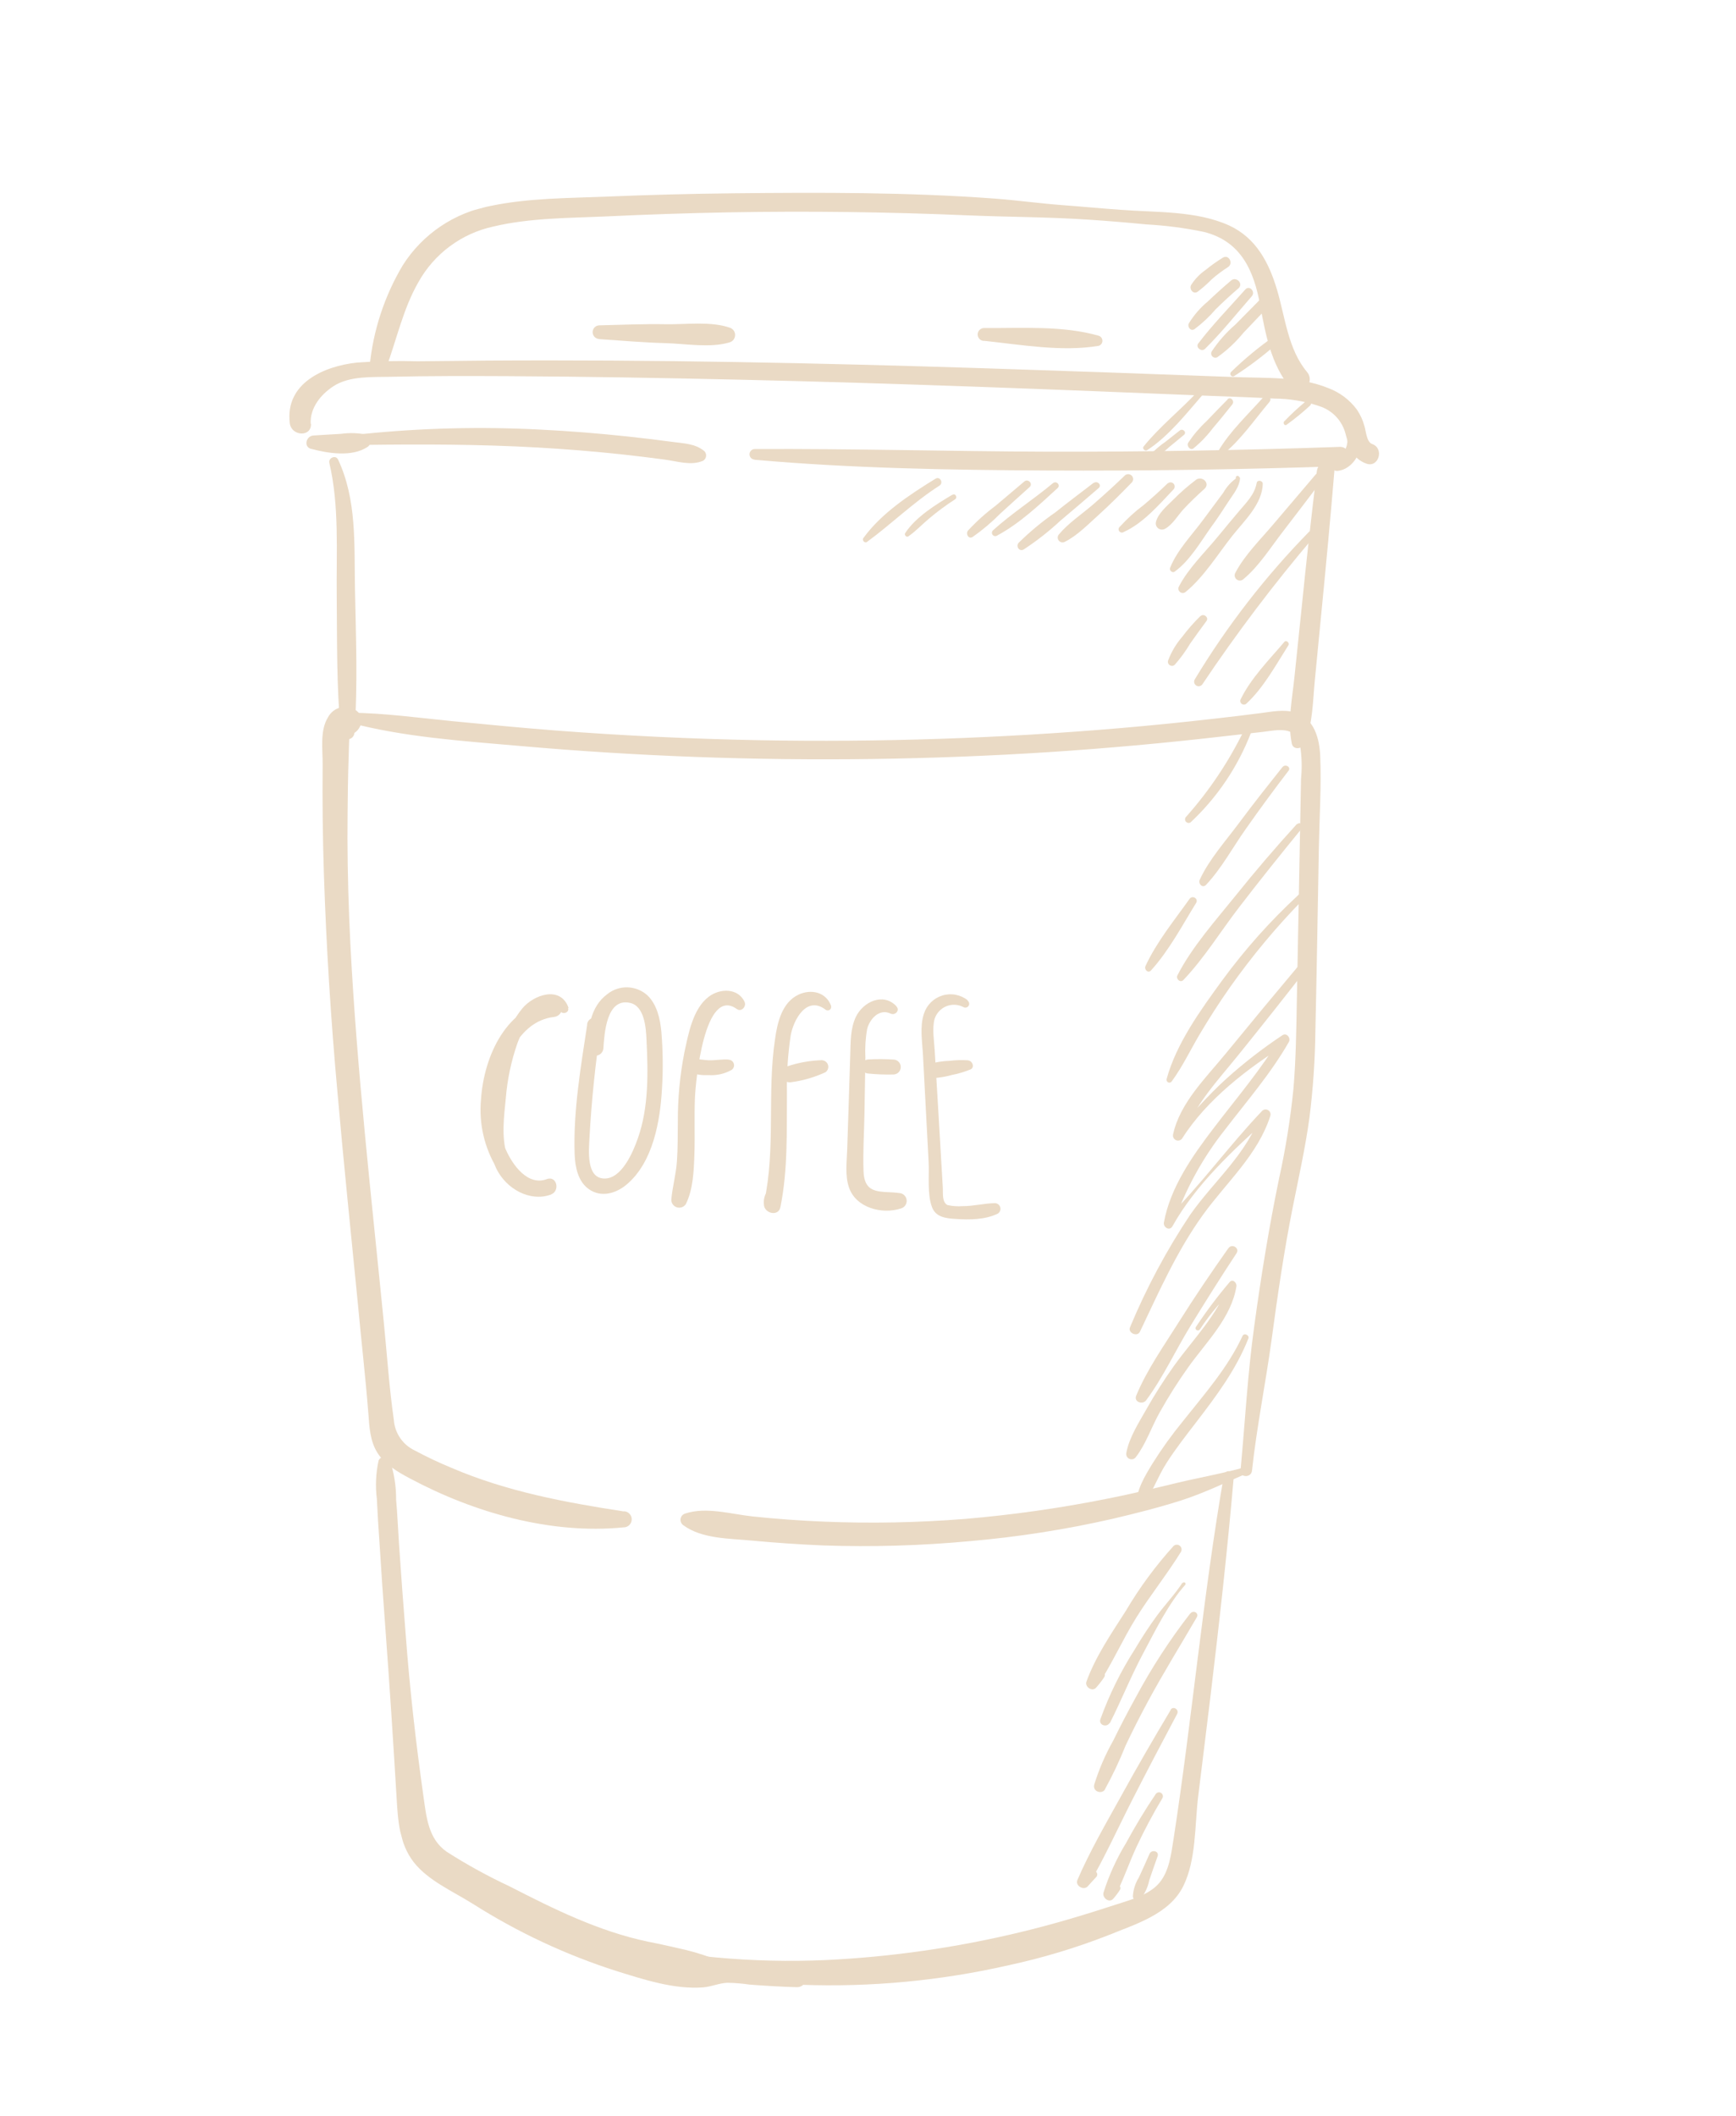 <svg width="142" height="173" viewBox="0 0 142 173" fill="none" xmlns="http://www.w3.org/2000/svg">
<g clip-path="url(#clip0_1_2090)">
<path d="M25.412 34.638C25.354 33.343 26.241 32.25 27.285 31.572C28.599 30.722 30.456 30.843 31.956 30.808C35.129 30.734 38.308 30.742 41.484 30.756C47.832 30.79 54.184 30.902 60.535 31.046C73.383 31.336 86.227 31.842 99.066 32.37C100.792 32.432 102.527 32.492 104.257 32.589C105.508 32.597 106.749 32.808 107.932 33.214C108.458 33.382 108.931 33.683 109.307 34.087C109.682 34.492 109.947 34.986 110.076 35.523C110.357 36.569 110.65 37.508 111.764 37.907C112.773 38.271 113.25 36.664 112.242 36.306C111.78 36.146 111.734 35.252 111.613 34.859C111.484 34.371 111.273 33.908 110.989 33.49C110.398 32.692 109.588 32.082 108.658 31.735C106.301 30.767 103.545 30.929 101.05 30.832C94.193 30.573 87.338 30.332 80.484 30.11C66.92 29.676 53.35 29.395 39.775 29.484C37.902 29.498 36.023 29.53 34.144 29.54C32.492 29.492 30.839 29.527 29.192 29.646C26.487 29.941 23.315 31.33 23.702 34.593C23.822 35.667 25.485 35.771 25.437 34.652L25.412 34.638Z" fill="#EADAC5"/>
<path d="M29.774 36.378C34.507 36.316 39.258 36.322 43.986 36.591C46.317 36.721 48.65 36.914 50.954 37.162C52.083 37.284 53.206 37.424 54.331 37.573C55.456 37.722 56.51 38.095 57.504 37.677C57.57 37.639 57.627 37.587 57.67 37.524C57.713 37.462 57.741 37.39 57.753 37.315C57.764 37.24 57.759 37.163 57.737 37.09C57.715 37.018 57.676 36.951 57.625 36.895C56.872 36.258 55.919 36.261 54.971 36.127C53.774 35.966 52.583 35.824 51.384 35.694C48.993 35.438 46.592 35.243 44.191 35.126C39.375 34.874 34.546 34.992 29.748 35.478C29.181 35.536 29.125 36.4 29.73 36.39L29.774 36.378Z" fill="#EADAC5"/>
<path d="M61.717 37.592C69.675 38.295 77.669 38.429 85.634 38.471C93.598 38.512 101.586 38.39 109.556 38.121C110.559 38.088 110.601 36.52 109.589 36.539C101.625 36.818 93.649 36.949 85.662 36.932C77.686 36.904 69.713 36.676 61.734 36.717C61.623 36.717 61.515 36.762 61.435 36.84C61.356 36.918 61.309 37.025 61.307 37.137C61.304 37.248 61.345 37.357 61.421 37.439C61.497 37.521 61.602 37.571 61.713 37.577L61.717 37.592Z" fill="#EADAC5"/>
<path d="M31.555 30.171C32.444 27.794 32.951 25.283 34.231 23.058C34.872 21.911 35.749 20.913 36.806 20.131C37.861 19.349 39.072 18.801 40.356 18.523C43.362 17.806 46.588 17.833 49.659 17.692C52.941 17.536 56.232 17.427 59.532 17.364C66.103 17.246 72.669 17.328 79.232 17.611C82.519 17.747 85.788 17.741 89.072 17.962C90.641 18.066 92.207 18.197 93.773 18.349C95.353 18.435 96.924 18.64 98.472 18.961C101.507 19.721 102.556 22.108 103.076 24.952C103.521 27.355 103.959 29.754 105.536 31.706C106.312 32.646 107.686 31.334 106.901 30.402C105.358 28.556 105.126 25.949 104.464 23.715C103.803 21.481 102.747 19.457 100.551 18.441C97.873 17.214 94.531 17.38 91.66 17.154C90.101 17.047 88.528 16.892 86.961 16.777C85.101 16.641 83.258 16.38 81.407 16.241C74.303 15.712 67.115 15.73 59.99 15.805C56.567 15.841 53.143 15.93 49.718 16.072C46.544 16.204 43.252 16.184 40.135 16.836C38.663 17.107 37.264 17.679 36.025 18.517C34.786 19.355 33.734 20.441 32.936 21.706C31.439 24.224 30.516 27.042 30.235 29.958C30.146 30.763 31.312 30.849 31.565 30.168L31.555 30.171Z" fill="#EADAC5"/>
<path d="M48.997 27.725C50.814 27.852 52.627 28.006 54.45 28.057C56.07 28.1 58.089 28.472 59.675 27.994C59.804 27.957 59.917 27.881 59.999 27.775C60.081 27.669 60.127 27.54 60.13 27.406C60.134 27.272 60.094 27.141 60.018 27.031C59.941 26.922 59.832 26.839 59.705 26.796C58.155 26.252 56.134 26.537 54.507 26.511C52.684 26.476 50.85 26.558 49.047 26.601C48.899 26.597 48.755 26.653 48.648 26.755C48.541 26.858 48.479 26.999 48.475 27.147C48.472 27.295 48.528 27.439 48.63 27.546C48.733 27.653 48.873 27.715 49.022 27.719L48.997 27.725Z" fill="#EADAC5"/>
<path d="M80.485 27.865C83.511 28.181 86.834 28.785 89.865 28.277C89.953 28.252 90.031 28.199 90.087 28.126C90.142 28.053 90.174 27.964 90.175 27.872C90.177 27.78 90.149 27.69 90.096 27.615C90.043 27.54 89.968 27.484 89.88 27.455C86.936 26.603 83.546 26.846 80.504 26.822C80.435 26.821 80.367 26.833 80.302 26.859C80.238 26.884 80.179 26.922 80.13 26.97C80.029 27.067 79.972 27.201 79.97 27.34C79.968 27.48 80.021 27.614 80.118 27.715C80.215 27.815 80.348 27.873 80.488 27.875L80.485 27.865Z" fill="#EADAC5"/>
<path d="M28.502 59.063C33.021 60.275 37.865 60.586 42.529 60.993C47.319 61.415 52.118 61.714 56.925 61.891C66.544 62.245 76.175 62.114 85.78 61.498C90.51 61.189 95.23 60.763 99.939 60.221C101.064 60.091 102.191 59.964 103.318 59.84C104.545 59.684 105.948 59.345 106.331 60.873C106.482 61.804 106.512 62.751 106.42 63.69L106.349 67.531L106.077 81.838C106.034 84.24 106.002 86.644 105.799 89.037C105.55 91.505 105.156 93.956 104.621 96.378C103.796 100.363 103.149 104.369 102.598 108.396C102.049 112.333 101.843 116.279 101.471 120.232C101.417 120.833 102.343 120.847 102.409 120.253C102.795 116.684 103.518 113.14 104.005 109.597C104.497 105.953 105.025 102.309 105.745 98.698C106.231 96.266 106.773 93.846 107.11 91.386C107.409 89.003 107.571 86.605 107.597 84.204C107.711 79.23 107.787 74.25 107.88 69.276C107.924 66.816 108.089 64.323 107.992 61.864C107.936 60.406 107.518 58.746 105.946 58.26C105.042 57.978 104.054 58.185 103.137 58.305C101.875 58.465 100.601 58.623 99.343 58.761C96.81 59.051 94.275 59.306 91.737 59.525C81.866 60.371 71.958 60.704 62.053 60.522C56.537 60.416 51.027 60.154 45.522 59.735C42.7 59.516 39.88 59.244 37.065 58.971C34.25 58.697 31.46 58.302 28.631 58.273C28.528 58.271 28.428 58.306 28.349 58.371C28.269 58.437 28.217 58.53 28.2 58.631C28.184 58.733 28.205 58.837 28.26 58.925C28.315 59.012 28.399 59.077 28.498 59.106L28.502 59.063Z" fill="#EADAC5"/>
<path d="M101.888 119.952C100.031 120.476 98.127 120.803 96.25 121.253C94.373 121.704 92.47 122.172 90.556 122.543C86.718 123.311 82.84 123.862 78.94 124.193C75.097 124.499 71.239 124.573 67.387 124.415C65.44 124.336 63.498 124.194 61.559 123.99C59.794 123.802 57.778 123.184 56.048 123.752C55.95 123.781 55.862 123.838 55.795 123.914C55.728 123.991 55.684 124.086 55.669 124.187C55.654 124.288 55.667 124.391 55.709 124.485C55.75 124.578 55.817 124.658 55.902 124.714C57.414 125.835 59.714 125.79 61.517 125.967C63.453 126.148 65.395 126.279 67.343 126.362C71.334 126.499 75.331 126.382 79.307 126.013C83.231 125.675 87.127 125.067 90.967 124.194C92.856 123.751 94.757 123.273 96.607 122.683C98.457 122.093 100.247 121.22 102.07 120.433C102.338 120.319 102.159 119.885 101.885 119.958L101.888 119.952Z" fill="#EADAC5"/>
<path d="M51.032 123.581C46.21 122.839 41.448 121.955 36.935 120.019C35.911 119.597 34.909 119.124 33.933 118.6C33.451 118.374 33.038 118.024 32.736 117.585C32.434 117.146 32.254 116.635 32.216 116.104C31.839 113.484 31.663 110.831 31.402 108.196C30.384 97.9 29.196 87.596 28.663 77.254C28.514 74.347 28.433 71.438 28.422 68.527C28.425 67.103 28.438 65.683 28.459 64.265C28.476 63.484 28.487 62.685 28.518 61.921L28.542 61.071C28.553 60.858 28.558 60.642 28.564 60.431C28.724 59.932 28.5 59.761 27.904 59.921C29.1 60.649 30.267 58.763 29.051 58.041C28.869 57.927 28.666 57.852 28.453 57.82C28.241 57.788 28.024 57.8 27.817 57.856C27.61 57.912 27.416 58.009 27.248 58.143C27.08 58.277 26.941 58.443 26.84 58.633C26.146 59.721 26.404 61.288 26.391 62.512C26.363 65.498 26.397 68.482 26.494 71.465C26.69 77.421 27.062 83.371 27.603 89.302C28.108 95.102 28.714 100.884 29.281 106.678C29.553 109.651 29.9 112.609 30.131 115.582C30.215 116.677 30.264 117.801 30.858 118.764C31.451 119.727 32.55 120.366 33.558 120.898C38.794 123.689 45.049 125.473 50.999 124.885C51.174 124.889 51.343 124.823 51.469 124.702C51.596 124.582 51.669 124.415 51.673 124.241C51.677 124.066 51.611 123.896 51.49 123.77C51.369 123.644 51.203 123.57 51.028 123.567L51.032 123.581Z" fill="#EADAC5"/>
<path d="M25.457 36.701C26.835 37.071 28.785 37.382 30.056 36.549C30.144 36.491 30.215 36.41 30.261 36.314C30.306 36.218 30.324 36.112 30.313 36.007C30.302 35.901 30.263 35.801 30.199 35.717C30.135 35.633 30.049 35.568 29.95 35.529C29.27 35.396 28.572 35.378 27.886 35.474C27.136 35.512 26.39 35.565 25.641 35.609C25.031 35.641 24.807 36.545 25.458 36.706L25.457 36.701Z" fill="#EADAC5"/>
<path d="M26.94 37.856C27.763 41.358 27.505 45.107 27.543 48.673C27.58 52.411 27.517 56.187 27.885 59.91C27.889 60.052 27.947 60.186 28.048 60.286C28.148 60.386 28.283 60.443 28.424 60.446C28.566 60.449 28.703 60.398 28.808 60.303C28.913 60.208 28.977 60.076 28.987 59.935C29.281 56.003 29.108 52.012 29.034 48.074C28.968 44.521 29.197 40.858 27.651 37.571C27.46 37.172 26.839 37.438 26.94 37.856Z" fill="#EADAC5"/>
<path d="M107.721 38.471C107.261 42.233 106.842 45.997 106.464 49.765L105.888 55.303C105.704 57.124 105.3 58.979 105.663 60.784C105.773 61.352 106.517 61.253 106.716 60.801C107.398 59.161 107.379 57.31 107.557 55.548C107.743 53.632 107.929 51.716 108.114 49.8C108.483 46.031 108.837 42.266 109.148 38.513C109.221 37.592 107.85 37.582 107.724 38.481L107.721 38.471Z" fill="#EADAC5"/>
<path d="M100.119 120.589C98.399 130.486 97.522 140.441 95.997 150.344C95.8 151.566 95.653 152.974 94.826 153.956C93.999 154.937 92.476 155.34 91.256 155.735C88.672 156.58 86.047 157.367 83.4 157.997C78.192 159.251 72.876 160.01 67.525 160.264C64.533 160.396 61.536 160.323 58.554 160.047C55.368 159.758 52.314 159.045 49.174 158.497C48.156 158.319 47.661 159.757 48.701 160.076C51.361 160.889 54.213 161.22 56.976 161.612C59.819 161.987 62.678 162.211 65.544 162.284C71.239 162.491 76.936 161.955 82.491 160.689C85.256 160.095 87.969 159.28 90.604 158.253C92.838 157.335 95.648 156.535 96.796 154.204C97.848 152.066 97.724 149.273 97.999 146.956C98.329 144.274 98.659 141.591 98.988 138.906C99.716 132.839 100.4 126.784 100.923 120.693C100.962 120.253 100.245 120.12 100.146 120.571L100.119 120.589Z" fill="#EADAC5"/>
<path d="M30.969 119.415C30.742 120.447 30.693 121.51 30.826 122.557C30.889 123.773 30.955 124.997 31.046 126.216C31.188 128.509 31.346 130.801 31.52 133.093C31.865 137.745 32.165 142.388 32.444 147.047C32.551 148.875 32.671 150.751 33.84 152.257C35.009 153.763 37.073 154.657 38.693 155.675C42.35 157.996 46.29 159.839 50.416 161.157C52.642 161.851 55.143 162.675 57.507 162.497C58.19 162.445 58.837 162.141 59.503 162.12C60.109 162.13 60.715 162.18 61.315 162.269C62.594 162.366 63.868 162.445 65.146 162.48C66.204 162.516 66.271 160.81 65.182 160.834C63.247 160.87 60.805 161.147 58.984 160.398C58.067 160.005 57.119 159.687 56.15 159.448C55.104 159.204 54.049 158.963 53.004 158.76C48.953 157.906 45.319 156.101 41.672 154.232C39.903 153.405 38.19 152.463 36.544 151.411C35.018 150.352 34.876 148.55 34.632 146.839C34.009 142.439 33.511 138.038 33.181 133.597C32.986 131.16 32.806 128.722 32.641 126.281C32.557 125.066 32.511 123.836 32.402 122.628C32.41 121.514 32.232 120.406 31.875 119.351C31.697 118.943 31.077 119.072 30.958 119.45L30.969 119.415Z" fill="#EADAC5"/>
<path d="M110.207 35.854C110.242 36.204 110.161 36.555 109.977 36.854C109.756 37.123 109.472 37.334 109.151 37.469C108.728 37.729 108.822 38.569 109.428 38.501C110.646 38.373 111.552 36.883 111.249 35.732C111.234 35.597 111.166 35.474 111.059 35.389C110.953 35.305 110.818 35.266 110.683 35.281C110.548 35.296 110.425 35.365 110.34 35.471C110.255 35.577 110.216 35.713 110.232 35.848L110.207 35.854Z" fill="#EADAC5"/>
<path d="M101.223 39.205C101.412 39.207 101.422 38.911 101.233 38.909C101.193 38.908 101.155 38.922 101.126 38.949C101.098 38.976 101.081 39.013 101.08 39.053C101.078 39.092 101.093 39.13 101.12 39.159C101.146 39.187 101.184 39.204 101.223 39.205Z" fill="#EADAC5"/>
<path d="M101.259 39.007C100.762 39.331 100.351 39.77 100.061 40.287L98.446 42.46C97.525 43.719 96.28 44.981 95.706 46.44C95.63 46.644 95.902 46.875 96.081 46.743C97.328 45.838 98.191 44.327 99.071 43.09C99.556 42.436 100.021 41.724 100.473 41.026C100.926 40.328 101.358 39.846 101.434 39.112C101.433 39.092 101.427 39.072 101.417 39.054C101.407 39.037 101.392 39.022 101.375 39.012C101.358 39.001 101.338 38.995 101.318 38.995C101.297 38.994 101.277 38.998 101.259 39.007Z" fill="#EADAC5"/>
<path d="M102.793 39.487C102.627 40.433 101.944 41.093 101.346 41.799C100.749 42.504 100.183 43.19 99.605 43.891C98.553 45.169 97.207 46.463 96.443 47.936C96.396 48.011 96.378 48.099 96.392 48.186C96.407 48.273 96.453 48.352 96.521 48.407C96.59 48.462 96.676 48.491 96.764 48.487C96.852 48.482 96.935 48.446 96.998 48.385C98.485 47.163 99.625 45.295 100.816 43.791C101.789 42.571 103.242 41.223 103.291 39.569C103.3 39.288 102.847 39.2 102.793 39.487Z" fill="#EADAC5"/>
<path d="M107.651 38.757C106.494 40.115 105.333 41.475 104.186 42.831C103.145 44.069 101.815 45.369 101.06 46.814C101.003 46.903 100.981 47.01 100.998 47.114C101.016 47.218 101.071 47.312 101.154 47.378C101.237 47.443 101.342 47.475 101.447 47.468C101.552 47.461 101.651 47.415 101.724 47.339C102.974 46.307 103.96 44.726 104.95 43.449C106.04 42.041 107.111 40.616 108.189 39.2C108.426 38.89 107.909 38.468 107.653 38.767L107.651 38.757Z" fill="#EADAC5"/>
<path d="M107.118 43.44C103.53 47.097 100.38 51.159 97.731 55.544C97.68 55.627 97.663 55.728 97.685 55.824C97.707 55.919 97.767 56.002 97.85 56.054C97.933 56.107 98.034 56.123 98.13 56.101C98.226 56.079 98.309 56.02 98.361 55.936C101.175 51.739 104.227 47.708 107.503 43.861C107.732 43.6 107.369 43.205 107.124 43.464L107.118 43.44Z" fill="#EADAC5"/>
<path d="M98.191 50.372C97.649 50.902 97.148 51.472 96.693 52.079C96.197 52.653 95.807 53.312 95.542 54.023C95.523 54.093 95.527 54.167 95.553 54.234C95.58 54.301 95.627 54.358 95.689 54.395C95.751 54.433 95.823 54.45 95.894 54.444C95.966 54.437 96.034 54.407 96.088 54.359C96.56 53.825 96.981 53.247 97.345 52.633C97.785 52.008 98.233 51.388 98.687 50.774C98.907 50.479 98.445 50.126 98.194 50.382L98.191 50.372Z" fill="#EADAC5"/>
<path d="M105.05 52.492C103.815 53.945 102.324 55.446 101.486 57.17C101.452 57.231 101.442 57.302 101.455 57.37C101.469 57.439 101.506 57.501 101.56 57.544C101.614 57.589 101.682 57.612 101.751 57.611C101.821 57.611 101.888 57.586 101.942 57.54C103.354 56.239 104.363 54.37 105.382 52.77C105.515 52.562 105.207 52.293 105.046 52.493L105.05 52.492Z" fill="#EADAC5"/>
<path d="M101.775 59.677C100.516 62.267 98.906 64.671 96.989 66.82C96.949 66.876 96.929 66.944 96.934 67.013C96.939 67.082 96.967 67.146 97.015 67.196C97.063 67.246 97.126 67.277 97.194 67.284C97.263 67.292 97.332 67.275 97.389 67.237C99.562 65.204 101.248 62.706 102.32 59.929C102.446 59.618 101.92 59.376 101.776 59.682L101.775 59.677Z" fill="#EADAC5"/>
<path d="M104.902 62.718C103.725 64.197 102.526 65.709 101.393 67.234C100.261 68.759 98.903 70.265 98.134 71.934C97.983 72.252 98.363 72.654 98.649 72.352C99.9 71.031 100.848 69.267 101.898 67.785C103.031 66.171 104.199 64.581 105.401 63.014C105.625 62.718 105.14 62.434 104.912 62.715L104.902 62.718Z" fill="#EADAC5"/>
<path d="M106.106 67.35C104.363 69.259 102.69 71.212 101.071 73.229C99.451 75.246 97.519 77.389 96.311 79.747C96.162 80.033 96.528 80.381 96.784 80.144C98.5 78.348 99.852 76.135 101.369 74.166C103.032 72.001 104.742 69.87 106.467 67.757C106.669 67.514 106.34 67.146 106.112 67.391L106.106 67.35Z" fill="#EADAC5"/>
<path d="M97.304 73.494C96.047 75.262 94.613 77.009 93.697 78.99C93.57 79.26 93.901 79.617 94.145 79.352C95.626 77.718 96.687 75.693 97.839 73.828C98.054 73.476 97.537 73.169 97.304 73.494Z" fill="#EADAC5"/>
<path d="M106.192 73.188C103.905 75.301 101.827 77.629 99.987 80.141C98.223 82.558 96.216 85.319 95.424 88.236C95.412 88.289 95.419 88.344 95.443 88.392C95.467 88.441 95.507 88.479 95.556 88.501C95.605 88.523 95.661 88.528 95.713 88.514C95.765 88.499 95.81 88.468 95.841 88.423C96.717 87.23 97.349 85.891 98.099 84.62C98.849 83.35 99.713 81.997 100.602 80.736C102.391 78.198 104.38 75.809 106.551 73.59C106.604 73.54 106.634 73.471 106.636 73.398C106.638 73.325 106.611 73.255 106.56 73.202C106.51 73.15 106.441 73.119 106.368 73.118C106.296 73.116 106.225 73.143 106.173 73.194L106.192 73.188Z" fill="#EADAC5"/>
<path d="M106.465 78.667C104.373 81.153 102.302 83.65 100.251 86.157C98.641 88.129 96.507 90.185 95.954 92.755C95.933 92.849 95.946 92.947 95.99 93.033C96.034 93.118 96.106 93.186 96.194 93.224C96.282 93.262 96.381 93.269 96.474 93.242C96.566 93.216 96.646 93.158 96.701 93.079C98.72 89.891 102.106 87.306 105.27 85.341L104.745 84.79C103.159 87.443 101.156 89.768 99.291 92.218C97.555 94.486 95.724 97.084 95.204 99.955C95.132 100.352 95.671 100.679 95.901 100.266C97.811 96.85 100.897 94.005 103.777 91.409L103.142 90.997C102.082 94.28 99.295 96.557 97.364 99.308C95.427 102.212 93.776 105.297 92.434 108.519C92.228 108.983 93.027 109.341 93.245 108.884C94.807 105.597 96.282 102.256 98.428 99.29C100.342 96.649 102.891 94.425 103.912 91.231C103.937 91.146 103.933 91.055 103.901 90.972C103.869 90.889 103.811 90.82 103.735 90.773C103.66 90.727 103.571 90.707 103.483 90.715C103.395 90.724 103.312 90.761 103.247 90.822C100.496 93.703 98.156 96.983 95.325 99.76L95.954 100.152C96.914 97.331 98.352 94.695 100.204 92.361C102.003 90.013 103.963 87.762 105.425 85.195C105.606 84.874 105.247 84.414 104.9 84.644C103.285 85.716 101.752 86.904 100.311 88.201C98.794 89.562 97.513 91.121 96.073 92.555C96.304 92.693 96.531 92.836 96.757 92.975C97.677 90.364 99.647 88.305 101.355 86.186C103.254 83.832 105.134 81.46 106.992 79.071C107.227 78.772 106.723 78.357 106.476 78.649L106.465 78.667Z" fill="#EADAC5"/>
<path d="M100.476 102.06C99.077 104.039 97.716 106.045 96.425 108.094C95.214 110.028 93.803 112.005 92.935 114.125C92.73 114.631 93.467 114.879 93.752 114.494C95.138 112.623 96.151 110.417 97.37 108.428C98.588 106.44 99.852 104.429 101.146 102.468C101.425 102.042 100.77 101.651 100.481 102.059L100.476 102.06Z" fill="#EADAC5"/>
<path d="M98.172 108.664C98.992 107.414 99.966 106.272 101.073 105.266L100.52 104.926C99.589 107.535 97.636 109.442 96.036 111.669C95.226 112.803 94.477 113.978 93.792 115.191C93.185 116.271 92.366 117.518 92.133 118.781C92.109 118.88 92.12 118.984 92.164 119.075C92.209 119.167 92.284 119.24 92.377 119.282C92.47 119.323 92.574 119.331 92.672 119.304C92.77 119.277 92.856 119.216 92.914 119.133C93.74 118.067 94.204 116.632 94.871 115.462C95.581 114.191 96.361 112.96 97.207 111.775C98.659 109.74 100.73 107.743 101.136 105.17C101.181 104.886 100.823 104.53 100.579 104.832C99.586 105.999 98.665 107.224 97.819 108.502C97.685 108.706 98.004 108.898 98.139 108.699L98.172 108.664Z" fill="#EADAC5"/>
<path d="M101.637 109.23C100.438 111.821 98.53 113.974 96.77 116.191C95.872 117.285 95.043 118.435 94.29 119.634C93.645 120.688 92.943 121.825 92.936 123.09C92.938 123.144 92.957 123.197 92.991 123.24C93.024 123.282 93.07 123.314 93.123 123.329C93.175 123.344 93.231 123.342 93.282 123.323C93.333 123.305 93.377 123.271 93.408 123.226C94.236 122.112 94.685 120.755 95.441 119.583C96.196 118.41 97.021 117.361 97.853 116.278C99.504 114.127 101.107 111.988 102.113 109.443C102.223 109.168 101.762 108.955 101.637 109.23Z" fill="#EADAC5"/>
<path d="M95.999 126.401C94.518 128.035 93.207 129.816 92.086 131.716C90.93 133.526 89.594 135.467 88.869 137.496C88.713 137.931 89.352 138.357 89.661 137.986C89.905 137.714 90.129 137.425 90.331 137.12C90.367 137.057 90.382 136.985 90.373 136.913C90.364 136.841 90.332 136.775 90.282 136.722C90.232 136.67 90.167 136.636 90.096 136.624C90.024 136.612 89.951 136.624 89.887 136.657C89.58 136.847 89.286 137.057 89.007 137.286L89.749 137.884C90.938 136.098 91.815 134.07 92.956 132.243C94.097 130.417 95.467 128.719 96.6 126.884C96.645 126.804 96.661 126.71 96.644 126.62C96.627 126.529 96.578 126.448 96.507 126.39C96.435 126.332 96.346 126.301 96.254 126.303C96.161 126.304 96.073 126.339 96.004 126.399L95.999 126.401Z" fill="#EADAC5"/>
<path d="M96.721 129.41C96.12 130.337 95.326 131.168 94.668 132.058C94.01 132.947 93.403 133.891 92.83 134.846C91.68 136.644 90.733 138.565 90.008 140.572C89.841 141.084 90.605 141.293 90.795 140.807C90.871 140.624 90.947 140.436 91.017 140.25C91.088 140.063 90.77 139.834 90.59 139.987L90.118 140.396L90.778 140.901C91.724 139.033 92.496 137.08 93.488 135.226C94.48 133.372 95.543 131.157 96.95 129.58C96.971 129.553 96.98 129.52 96.976 129.486C96.972 129.453 96.955 129.423 96.929 129.402C96.902 129.381 96.869 129.372 96.835 129.376C96.802 129.38 96.772 129.397 96.751 129.423L96.721 129.41Z" fill="#EADAC5"/>
<path d="M97.362 131.918C95.686 134.073 94.196 136.367 92.907 138.773C92.262 139.939 91.647 141.119 91.062 142.314C90.415 143.458 89.892 144.669 89.502 145.924C89.341 146.612 90.427 146.772 90.448 146.069C90.45 145.959 90.457 145.847 90.459 145.736C90.457 145.668 90.436 145.602 90.398 145.546C90.36 145.489 90.307 145.445 90.244 145.418C90.182 145.391 90.113 145.382 90.046 145.394C89.979 145.405 89.916 145.435 89.866 145.481L89.629 145.712L90.373 146.315C91.014 145.151 91.583 143.948 92.076 142.713C92.645 141.512 93.248 140.323 93.883 139.146C95.147 136.8 96.555 134.54 97.893 132.237C98.098 131.888 97.612 131.62 97.373 131.92L97.362 131.918Z" fill="#EADAC5"/>
<path d="M95.767 139.8C94.385 142.115 93.032 144.443 91.731 146.805C90.485 149.063 89.151 151.344 88.13 153.715C87.927 154.189 88.645 154.6 88.976 154.233C89.203 153.983 89.419 153.732 89.653 153.491C89.709 153.44 89.744 153.37 89.751 153.295C89.758 153.22 89.737 153.145 89.692 153.085C89.647 153.024 89.582 152.983 89.508 152.968C89.434 152.953 89.357 152.967 89.292 153.005C88.991 153.154 88.684 153.278 88.355 153.419L89.04 154.137C90.359 151.881 91.453 149.448 92.635 147.129C93.817 144.81 95.054 142.46 96.288 140.137C96.474 139.778 95.958 139.455 95.748 139.805L95.767 139.8Z" fill="#EADAC5"/>
<path d="M94.528 146.701C93.656 147.983 92.844 149.338 92.096 150.713C91.325 151.979 90.709 153.334 90.263 154.748C90.152 155.176 90.732 155.639 91.07 155.239C91.274 155.008 91.459 154.761 91.622 154.499C91.645 154.459 91.655 154.414 91.653 154.368C91.65 154.322 91.634 154.278 91.607 154.241C91.58 154.204 91.543 154.175 91.5 154.159C91.457 154.143 91.41 154.139 91.365 154.149C91.067 154.229 90.776 154.333 90.495 154.46L91.149 155.14C91.85 153.846 92.329 152.365 92.959 151.016C93.596 149.655 94.302 148.326 95.075 147.037C95.119 146.964 95.133 146.877 95.113 146.794C95.094 146.711 95.042 146.64 94.969 146.595C94.897 146.551 94.81 146.537 94.727 146.557C94.644 146.576 94.573 146.628 94.528 146.701Z" fill="#EADAC5"/>
<path d="M94.023 151.586C93.743 152.222 93.459 152.864 93.163 153.499C92.869 153.965 92.698 154.498 92.665 155.048C92.666 155.117 92.686 155.184 92.724 155.241C92.761 155.299 92.815 155.344 92.878 155.372C92.941 155.399 93.01 155.408 93.078 155.397C93.146 155.385 93.209 155.355 93.259 155.308C93.636 154.854 93.892 154.313 94.007 153.735C94.224 153.079 94.46 152.433 94.689 151.78C94.841 151.351 94.2 151.187 94.023 151.586Z" fill="#EADAC5"/>
<path d="M97.828 39.234C97.163 39.734 96.535 40.283 95.951 40.875C95.459 41.368 94.73 41.973 94.555 42.67C94.53 42.764 94.534 42.864 94.564 42.956C94.595 43.049 94.652 43.131 94.728 43.192C94.805 43.253 94.897 43.29 94.994 43.3C95.091 43.31 95.189 43.292 95.276 43.247C95.91 42.915 96.341 42.139 96.825 41.616C97.309 41.093 97.94 40.494 98.527 39.964C99.021 39.517 98.33 38.858 97.809 39.239L97.828 39.234Z" fill="#EADAC5"/>
<path d="M95.534 39.498C94.899 40.115 94.244 40.708 93.568 41.277C92.862 41.807 92.207 42.402 91.612 43.055C91.553 43.096 91.514 43.159 91.502 43.229C91.49 43.3 91.506 43.372 91.547 43.431C91.589 43.489 91.652 43.529 91.722 43.541C91.793 43.553 91.865 43.537 91.924 43.495C93.506 42.788 94.831 41.238 96.005 40.001C96.059 39.937 96.089 39.855 96.087 39.77C96.085 39.686 96.051 39.606 95.993 39.545C95.935 39.484 95.856 39.447 95.772 39.441C95.688 39.435 95.605 39.46 95.538 39.512L95.534 39.498Z" fill="#EADAC5"/>
<path d="M92.037 38.851C91.168 39.689 90.275 40.503 89.358 41.294C88.466 42.057 87.377 42.784 86.627 43.683C86.563 43.75 86.525 43.837 86.519 43.93C86.513 44.023 86.54 44.114 86.595 44.189C86.65 44.264 86.73 44.316 86.82 44.338C86.91 44.36 87.005 44.35 87.088 44.309C88.115 43.798 89.013 42.865 89.862 42.103C90.808 41.246 91.709 40.344 92.596 39.43C92.659 39.354 92.692 39.256 92.687 39.157C92.683 39.058 92.643 38.964 92.574 38.892C92.505 38.821 92.412 38.777 92.314 38.77C92.215 38.762 92.116 38.791 92.037 38.851Z" fill="#EADAC5"/>
<path d="M89.449 39.482C88.406 40.286 87.356 41.065 86.325 41.892C85.255 42.635 84.25 43.467 83.322 44.38C83.072 44.661 83.373 45.137 83.727 44.932C84.792 44.234 85.797 43.448 86.73 42.58C87.784 41.7 88.826 40.797 89.871 39.904C90.152 39.661 89.761 39.278 89.476 39.485L89.449 39.482Z" fill="#EADAC5"/>
<path d="M86.135 39.5C84.537 40.835 82.752 41.979 81.22 43.365C81.172 43.41 81.143 43.472 81.137 43.537C81.131 43.603 81.149 43.669 81.187 43.722C81.226 43.776 81.283 43.814 81.347 43.829C81.411 43.844 81.479 43.835 81.537 43.804C83.372 42.825 84.984 41.308 86.515 39.901C86.781 39.662 86.401 39.282 86.136 39.505L86.135 39.5Z" fill="#EADAC5"/>
<path d="M83.783 39.37L81.449 41.342C80.631 41.951 79.872 42.633 79.18 43.382C78.967 43.643 79.219 44.115 79.561 43.903C80.37 43.335 81.127 42.695 81.822 41.992C82.621 41.254 83.422 40.546 84.219 39.824C84.523 39.549 84.09 39.109 83.783 39.37Z" fill="#EADAC5"/>
<path d="M77.893 40.455C76.537 41.264 74.924 42.252 74.044 43.584C73.939 43.738 74.146 43.965 74.3 43.856C74.915 43.429 75.418 42.88 76.005 42.392C76.675 41.826 77.381 41.304 78.119 40.83C78.347 40.685 78.144 40.299 77.915 40.46L77.893 40.455Z" fill="#EADAC5"/>
<path d="M76.528 39.138C74.412 40.439 72.094 41.962 70.616 43.999C70.49 44.174 70.736 44.444 70.915 44.312C72.944 42.825 74.713 41.071 76.843 39.709C77.197 39.483 76.889 38.921 76.528 39.138Z" fill="#EADAC5"/>
<path d="M96.505 35.196L95.328 36.124C94.916 36.408 94.532 36.731 94.181 37.087C94.144 37.128 94.122 37.18 94.118 37.234C94.115 37.289 94.131 37.343 94.163 37.388C94.196 37.432 94.242 37.464 94.296 37.478C94.349 37.492 94.405 37.487 94.455 37.464C94.873 37.203 95.264 36.901 95.624 36.564L96.847 35.555C97.097 35.351 96.751 34.999 96.505 35.196Z" fill="#EADAC5"/>
<path d="M98.023 31.958C96.588 33.511 94.864 34.865 93.543 36.508C93.41 36.675 93.653 36.919 93.833 36.808C95.579 35.674 97.002 33.862 98.352 32.305C98.552 32.073 98.234 31.728 98.023 31.958Z" fill="#EADAC5"/>
<path d="M100.426 32.651C99.841 33.248 99.254 33.835 98.684 34.444C98.117 34.972 97.614 35.564 97.185 36.209C97.044 36.466 97.359 36.859 97.621 36.663C98.217 36.174 98.752 35.615 99.215 34.999C99.763 34.364 100.285 33.711 100.795 33.071C101.02 32.795 100.66 32.389 100.4 32.652L100.426 32.651Z" fill="#EADAC5"/>
<path d="M103.402 32.409C102.139 33.838 100.6 35.257 99.641 36.903C99.618 36.949 99.611 37.003 99.622 37.054C99.633 37.105 99.662 37.15 99.702 37.183C99.743 37.215 99.793 37.233 99.846 37.233C99.898 37.233 99.948 37.215 99.989 37.182C101.472 36.008 102.621 34.306 103.838 32.863C104.097 32.558 103.671 32.101 103.402 32.409Z" fill="#EADAC5"/>
<path d="M106.809 32.818C106.186 33.33 105.595 33.879 105.037 34.461C104.926 34.596 105.066 34.842 105.236 34.733C105.905 34.252 106.544 33.73 107.15 33.172C107.395 32.97 107.048 32.596 106.808 32.813L106.809 32.818Z" fill="#EADAC5"/>
<path d="M104.251 27.479C102.987 28.36 101.796 29.343 100.693 30.419C100.659 30.455 100.638 30.502 100.635 30.552C100.632 30.602 100.647 30.651 100.676 30.691C100.706 30.731 100.748 30.76 100.797 30.772C100.845 30.784 100.896 30.778 100.941 30.756C102.259 29.913 103.505 28.962 104.666 27.913C104.972 27.663 104.556 27.245 104.257 27.498L104.251 27.479Z" fill="#EADAC5"/>
<path d="M103.267 24.293L101.048 26.539C100.307 27.18 99.657 27.919 99.115 28.735C99.078 28.799 99.064 28.873 99.073 28.947C99.082 29.02 99.115 29.089 99.167 29.142C99.218 29.195 99.285 29.231 99.358 29.243C99.431 29.255 99.506 29.243 99.572 29.209C100.368 28.644 101.084 27.974 101.702 27.218L103.878 24.931C104.291 24.516 103.671 23.886 103.267 24.293Z" fill="#EADAC5"/>
<path d="M101.87 23.661C100.573 25.12 99.2 26.531 98.016 28.08C97.769 28.408 98.284 28.805 98.566 28.525C99.93 27.179 101.137 25.66 102.397 24.217C102.717 23.848 102.197 23.295 101.87 23.661Z" fill="#EADAC5"/>
<path d="M100.701 22.936C100.052 23.487 99.426 24.048 98.809 24.638C98.191 25.149 97.661 25.759 97.242 26.442C97.102 26.721 97.385 27.111 97.7 26.917C98.337 26.442 98.918 25.897 99.435 25.293C100.035 24.697 100.663 24.125 101.306 23.57C101.731 23.2 101.127 22.57 100.701 22.936Z" fill="#EADAC5"/>
<path d="M100.032 21.065C99.539 21.368 99.066 21.703 98.618 22.068C98.142 22.399 97.736 22.821 97.425 23.311C97.26 23.633 97.595 24.083 97.95 23.862C98.365 23.55 98.755 23.207 99.117 22.836C99.538 22.468 99.986 22.133 100.458 21.832C100.902 21.535 100.513 20.769 100.032 21.065Z" fill="#EADAC5"/>
<path d="M46.507 82.412C45.869 80.559 43.651 81.322 42.715 82.464C41.301 84.19 40.753 86.549 40.423 88.703C40.094 90.857 39.605 93.473 40.605 95.564C41.401 97.186 43.317 98.308 45.09 97.665C44.977 97.245 44.864 96.824 44.753 96.408C43.166 97.001 41.934 95.26 41.376 94C40.796 92.615 40.585 91.104 40.762 89.614C41.011 87.062 42.354 83.483 45.321 83.15C46.191 83.052 46.234 81.668 45.349 81.768C41.422 82.197 39.568 86.39 39.343 89.915C39.164 91.879 39.62 93.848 40.644 95.533C41.555 96.977 43.263 98.359 45.069 97.666C45.839 97.37 45.542 96.108 44.732 96.409C43.258 96.955 41.918 95.826 41.472 94.456C41.001 93.01 41.221 91.326 41.37 89.828C41.492 88.291 41.81 86.775 42.316 85.318C42.77 84.095 44.232 81.061 45.886 82.736C46.115 82.963 46.583 82.754 46.467 82.418L46.507 82.412Z" fill="#EADAC5"/>
<path d="M48.034 83.765C47.508 87.204 46.881 90.889 47.003 94.359C47.04 95.397 47.264 96.585 48.159 97.226C49.156 97.934 50.356 97.597 51.24 96.867C53.429 95.038 54.005 91.649 54.151 88.968C54.245 87.425 54.226 85.877 54.095 84.337C54 83.315 53.745 82.151 52.965 81.39C52.517 80.981 51.937 80.747 51.331 80.729C50.725 80.712 50.133 80.912 49.663 81.294C48.298 82.305 48.056 84.121 48.072 85.71C48.082 85.871 48.152 86.023 48.268 86.135C48.384 86.247 48.539 86.312 48.7 86.315C48.862 86.319 49.019 86.262 49.14 86.155C49.261 86.048 49.337 85.9 49.354 85.739C49.436 84.558 49.588 81.545 51.551 82.004C52.725 82.277 52.84 84.055 52.882 85.014C53.012 87.689 53.074 90.525 52.177 93.067C51.791 94.187 50.841 96.434 49.39 96.361C47.94 96.289 48.168 94.068 48.217 93.037C48.387 89.935 48.712 86.844 49.174 83.774C49.282 83.043 48.129 83.005 48.023 83.747L48.034 83.765Z" fill="#EADAC5"/>
<path d="M60.895 81.891C60.337 80.767 58.88 80.806 57.974 81.495C56.665 82.48 56.305 84.563 55.983 86.039C55.613 87.918 55.433 89.83 55.446 91.745C55.434 92.797 55.445 93.895 55.37 94.963C55.294 96.032 55.001 97.049 54.91 98.101C54.911 98.24 54.957 98.376 55.04 98.487C55.124 98.598 55.241 98.68 55.375 98.719C55.508 98.759 55.651 98.754 55.782 98.706C55.912 98.658 56.024 98.57 56.1 98.453C56.699 97.244 56.754 95.725 56.8 94.391C56.854 92.852 56.78 91.304 56.844 89.761C56.901 88.409 57.62 80.604 60.267 82.5C60.656 82.779 61.088 82.28 60.895 81.891Z" fill="#EADAC5"/>
<path d="M59.63 86.639C59.091 86.585 58.507 86.715 57.95 86.691C57.393 86.667 56.956 86.501 56.442 86.718C56.379 86.753 56.325 86.803 56.284 86.862C56.243 86.922 56.217 86.99 56.206 87.062C56.195 87.134 56.201 87.207 56.223 87.276C56.245 87.345 56.282 87.408 56.332 87.46C56.74 87.927 57.445 87.917 58.025 87.908C58.654 87.941 59.281 87.795 59.831 87.487C59.913 87.436 59.977 87.359 60.013 87.268C60.048 87.177 60.054 87.078 60.029 86.984C60.003 86.889 59.949 86.806 59.873 86.745C59.796 86.684 59.703 86.65 59.605 86.646L59.63 86.639Z" fill="#EADAC5"/>
<path d="M67.981 82.237C67.568 81.126 66.369 80.839 65.32 81.324C63.955 81.963 63.582 83.625 63.392 84.987C62.734 89.399 63.463 93.88 62.508 98.283L63.838 98.314C63.752 98.003 63.593 97.717 63.373 97.48C63.315 97.423 63.244 97.383 63.166 97.363C63.088 97.343 63.006 97.343 62.928 97.364C62.85 97.385 62.779 97.425 62.722 97.482C62.664 97.538 62.622 97.609 62.6 97.687C62.492 97.939 62.452 98.216 62.485 98.488C62.512 99.215 63.675 99.506 63.836 98.698C64.455 95.627 64.344 92.512 64.369 89.396C64.34 87.815 64.442 86.234 64.675 84.669C64.905 83.375 65.996 81.343 67.566 82.584C67.613 82.61 67.667 82.623 67.722 82.619C67.776 82.616 67.828 82.597 67.872 82.565C67.916 82.533 67.95 82.489 67.969 82.438C67.989 82.387 67.993 82.332 67.982 82.278L67.981 82.237Z" fill="#EADAC5"/>
<path d="M67.249 86.685C66.268 86.71 65.296 86.884 64.367 87.2C64.21 87.257 64.08 87.371 64.003 87.519C63.926 87.668 63.907 87.84 63.95 88.001C63.993 88.163 64.096 88.302 64.237 88.392C64.378 88.482 64.547 88.516 64.712 88.487C65.683 88.358 66.629 88.083 67.519 87.671C67.61 87.609 67.68 87.519 67.719 87.415C67.757 87.311 67.763 87.197 67.734 87.09C67.705 86.982 67.644 86.886 67.558 86.815C67.473 86.744 67.367 86.702 67.256 86.693L67.249 86.685Z" fill="#EADAC5"/>
<path d="M73.315 82.265C72.241 81.132 70.598 81.908 70.004 83.152C69.555 84.101 69.582 85.2 69.548 86.226L69.422 90.218C69.377 91.484 69.336 92.745 69.298 94C69.267 94.999 69.106 96.122 69.449 97.105C70.016 98.751 72.139 99.32 73.695 98.808C73.843 98.767 73.97 98.675 74.055 98.548C74.141 98.421 74.178 98.268 74.16 98.116C74.143 97.964 74.072 97.824 73.961 97.719C73.849 97.615 73.704 97.554 73.551 97.547C72.135 97.35 70.715 97.782 70.636 95.785C70.576 94.229 70.68 92.659 70.71 91.11C70.74 89.561 70.759 88.025 70.786 86.481C70.745 85.695 70.794 84.906 70.932 84.13C71.137 83.331 71.914 82.436 72.844 82.874C73.217 83.051 73.642 82.623 73.32 82.284L73.315 82.265Z" fill="#EADAC5"/>
<path d="M73.087 86.635C72.412 86.588 71.735 86.584 71.059 86.623C70.984 86.621 70.908 86.635 70.838 86.662C70.767 86.689 70.702 86.731 70.647 86.783C70.593 86.835 70.549 86.898 70.518 86.968C70.487 87.037 70.471 87.112 70.469 87.188C70.467 87.263 70.481 87.339 70.508 87.409C70.535 87.48 70.576 87.545 70.629 87.6C70.681 87.654 70.744 87.698 70.814 87.729C70.883 87.76 70.958 87.776 71.034 87.778C71.706 87.846 72.381 87.871 73.057 87.855C73.218 87.859 73.375 87.798 73.492 87.687C73.609 87.575 73.677 87.422 73.681 87.26C73.685 87.098 73.625 86.942 73.513 86.825C73.402 86.707 73.248 86.639 73.087 86.635Z" fill="#EADAC5"/>
<path d="M79.165 81.793C78.876 81.562 78.534 81.406 78.17 81.337C77.806 81.268 77.431 81.289 77.077 81.398C76.723 81.507 76.401 81.7 76.139 81.961C75.876 82.223 75.682 82.544 75.571 82.897C75.221 83.956 75.442 85.192 75.498 86.283L75.733 90.739L75.958 94.983C76.021 96.119 75.83 97.638 76.238 98.709C76.554 99.536 77.393 99.616 78.166 99.665C79.278 99.745 80.607 99.735 81.619 99.228C81.703 99.175 81.767 99.097 81.804 99.006C81.84 98.914 81.845 98.813 81.82 98.718C81.794 98.623 81.739 98.538 81.662 98.477C81.585 98.415 81.49 98.38 81.391 98.376C80.502 98.384 79.644 98.625 78.746 98.619C78.327 98.651 77.905 98.621 77.495 98.529C77.039 98.274 77.145 97.575 77.12 97.13C77.007 95.221 76.895 93.311 76.785 91.401L76.456 85.885C76.409 85.085 76.236 84.124 76.442 83.33C76.513 83.097 76.635 82.882 76.799 82.701C76.962 82.52 77.164 82.377 77.389 82.283C77.614 82.189 77.856 82.145 78.1 82.155C78.344 82.165 78.582 82.229 78.799 82.342C78.87 82.385 78.956 82.399 79.037 82.379C79.118 82.359 79.188 82.308 79.232 82.237C79.275 82.165 79.288 82.079 79.269 81.998C79.249 81.917 79.198 81.847 79.126 81.803L79.165 81.793Z" fill="#EADAC5"/>
<path d="M79.184 86.695C78.681 86.662 78.176 86.677 77.675 86.737C77.14 86.755 76.609 86.834 76.092 86.973C75.955 87.012 75.837 87.099 75.758 87.217C75.679 87.335 75.644 87.478 75.66 87.62C75.676 87.761 75.741 87.892 75.845 87.99C75.948 88.088 76.083 88.146 76.225 88.154C76.775 88.134 77.32 88.047 77.849 87.897C78.369 87.796 78.879 87.645 79.37 87.447C79.768 87.288 79.542 86.72 79.169 86.699L79.184 86.695Z" fill="#EADAC5"/>
</g>
<defs>
<clipPath id="clip0_1_2090">
<rect width="106.521" height="150" fill="white" transform="translate(0 27.569) rotate(-15)"/>
</clipPath>
</defs>
</svg>
